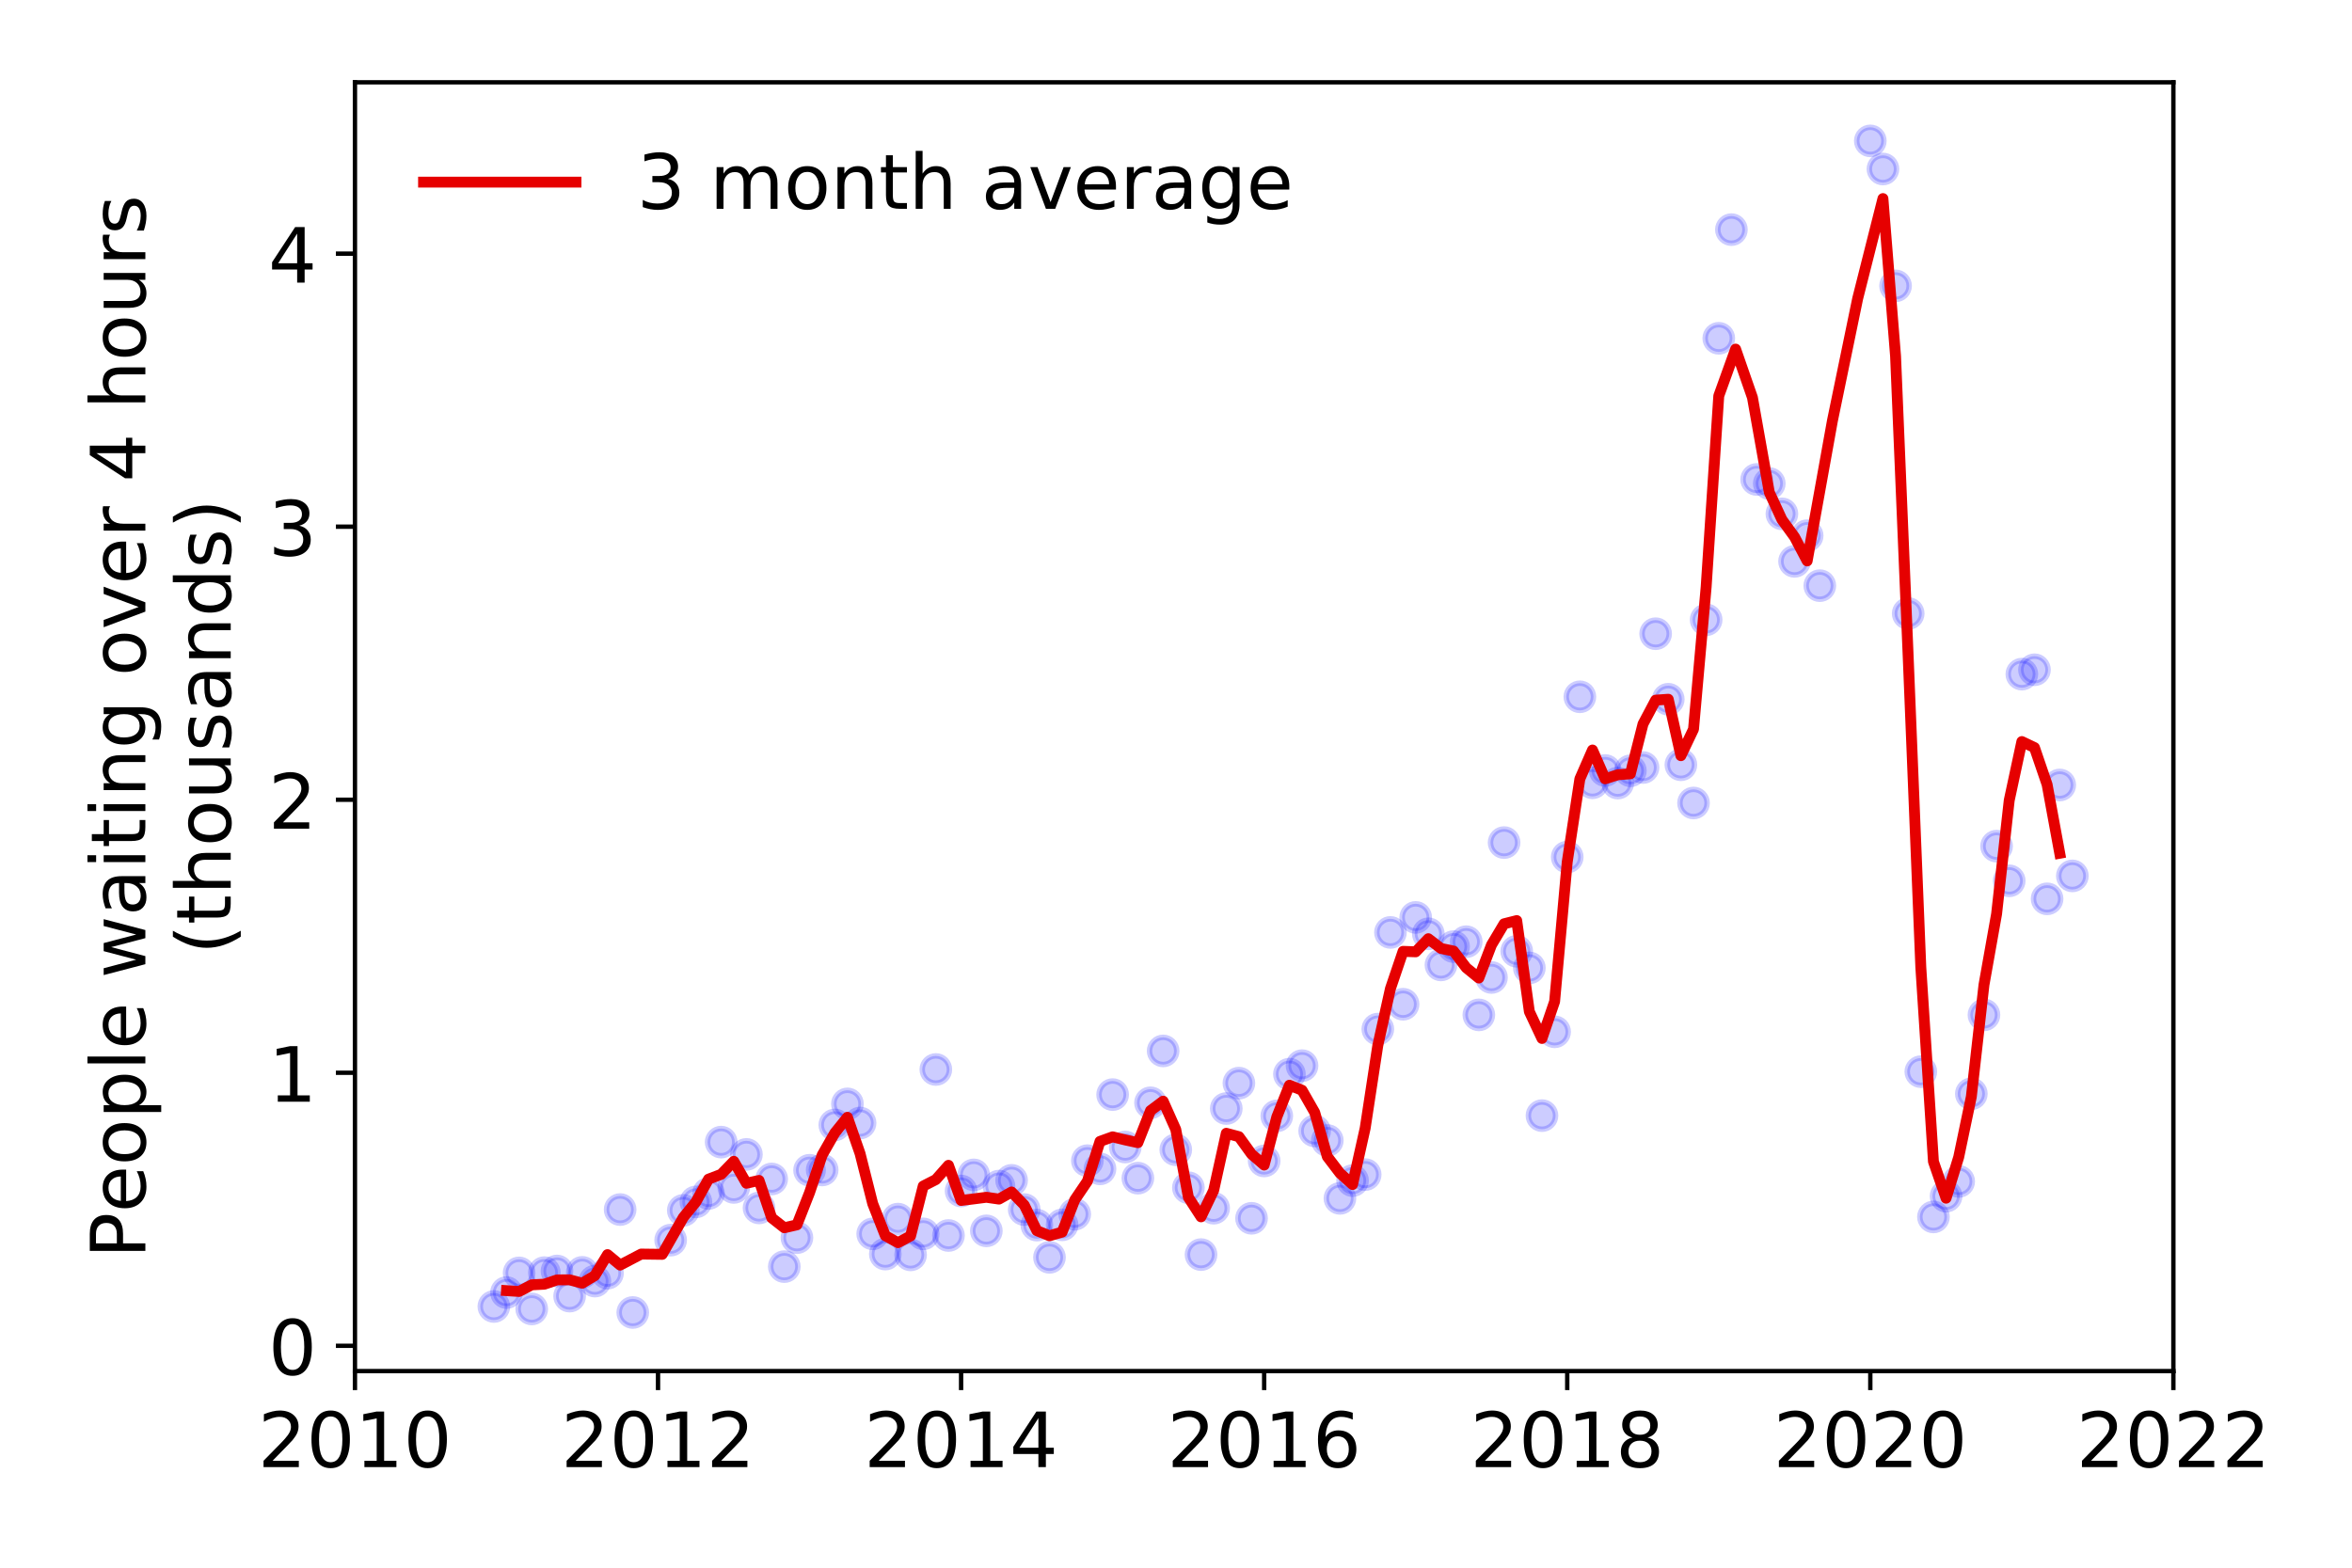 <?xml version="1.0" encoding="utf-8" standalone="no"?>
<!DOCTYPE svg PUBLIC "-//W3C//DTD SVG 1.1//EN"
  "http://www.w3.org/Graphics/SVG/1.1/DTD/svg11.dtd">
<!-- Created with matplotlib (https://matplotlib.org/) -->
<svg height="288pt" version="1.1" viewBox="0 0 432 288" width="432pt" xmlns="http://www.w3.org/2000/svg" xmlns:xlink="http://www.w3.org/1999/xlink">
 <defs>
  <style type="text/css">
*{stroke-linecap:butt;stroke-linejoin:round;}
  </style>
 </defs>
 <g id="figure_1">
  <g id="patch_1">
   <path d="M 0 288 
L 432 288 
L 432 0 
L 0 0 
z
" style="fill:#ffffff;"/>
  </g>
  <g id="axes_1">
   <g id="patch_2">
    <path d="M 65.195 251.88 
L 399.192 251.88 
L 399.192 15.12 
L 65.195 15.12 
z
" style="fill:#ffffff;"/>
   </g>
   <g id="matplotlib.axis_1">
    <g id="xtick_1">
     <g id="line2d_1">
      <defs>
       <path d="M 0 0 
L 0 3.5 
" id="m0aef346540" style="stroke:#000000;stroke-width:0.8;"/>
      </defs>
      <g>
       <use style="stroke:#000000;stroke-width:0.8;" x="65.195" xlink:href="#m0aef346540" y="251.88"/>
      </g>
     </g>
     <g id="text_1">
      <!-- 2010 -->
      <defs>
       <path d="M 19.188 8.297 
L 53.609 8.297 
L 53.609 0 
L 7.328 0 
L 7.328 8.297 
Q 12.938 14.109 22.625 23.891 
Q 32.328 33.688 34.812 36.531 
Q 39.547 41.844 41.422 45.531 
Q 43.312 49.219 43.312 52.781 
Q 43.312 58.594 39.234 62.25 
Q 35.156 65.922 28.609 65.922 
Q 23.969 65.922 18.812 64.312 
Q 13.672 62.703 7.812 59.422 
L 7.812 69.391 
Q 13.766 71.781 18.938 73 
Q 24.125 74.219 28.422 74.219 
Q 39.75 74.219 46.484 68.547 
Q 53.219 62.891 53.219 53.422 
Q 53.219 48.922 51.531 44.891 
Q 49.859 40.875 45.406 35.406 
Q 44.188 33.984 37.641 27.219 
Q 31.109 20.453 19.188 8.297 
z
" id="DejaVuSans-50"/>
       <path d="M 31.781 66.406 
Q 24.172 66.406 20.328 58.906 
Q 16.5 51.422 16.5 36.375 
Q 16.5 21.391 20.328 13.891 
Q 24.172 6.391 31.781 6.391 
Q 39.453 6.391 43.281 13.891 
Q 47.125 21.391 47.125 36.375 
Q 47.125 51.422 43.281 58.906 
Q 39.453 66.406 31.781 66.406 
z
M 31.781 74.219 
Q 44.047 74.219 50.516 64.516 
Q 56.984 54.828 56.984 36.375 
Q 56.984 17.969 50.516 8.266 
Q 44.047 -1.422 31.781 -1.422 
Q 19.531 -1.422 13.062 8.266 
Q 6.594 17.969 6.594 36.375 
Q 6.594 54.828 13.062 64.516 
Q 19.531 74.219 31.781 74.219 
z
" id="DejaVuSans-48"/>
       <path d="M 12.406 8.297 
L 28.516 8.297 
L 28.516 63.922 
L 10.984 60.406 
L 10.984 69.391 
L 28.422 72.906 
L 38.281 72.906 
L 38.281 8.297 
L 54.391 8.297 
L 54.391 0 
L 12.406 0 
z
" id="DejaVuSans-49"/>
      </defs>
      <g transform="translate(47.38 269.518)scale(0.14 -0.14)">
       <use xlink:href="#DejaVuSans-50"/>
       <use x="63.623" xlink:href="#DejaVuSans-48"/>
       <use x="127.246" xlink:href="#DejaVuSans-49"/>
       <use x="190.869" xlink:href="#DejaVuSans-48"/>
      </g>
     </g>
    </g>
    <g id="xtick_2">
     <g id="line2d_2">
      <g>
       <use style="stroke:#000000;stroke-width:0.8;" x="120.861" xlink:href="#m0aef346540" y="251.88"/>
      </g>
     </g>
     <g id="text_2">
      <!-- 2012 -->
      <g transform="translate(103.046 269.518)scale(0.14 -0.14)">
       <use xlink:href="#DejaVuSans-50"/>
       <use x="63.623" xlink:href="#DejaVuSans-48"/>
       <use x="127.246" xlink:href="#DejaVuSans-49"/>
       <use x="190.869" xlink:href="#DejaVuSans-50"/>
      </g>
     </g>
    </g>
    <g id="xtick_3">
     <g id="line2d_3">
      <g>
       <use style="stroke:#000000;stroke-width:0.8;" x="176.528" xlink:href="#m0aef346540" y="251.88"/>
      </g>
     </g>
     <g id="text_3">
      <!-- 2014 -->
      <defs>
       <path d="M 37.797 64.312 
L 12.891 25.391 
L 37.797 25.391 
z
M 35.203 72.906 
L 47.609 72.906 
L 47.609 25.391 
L 58.016 25.391 
L 58.016 17.188 
L 47.609 17.188 
L 47.609 0 
L 37.797 0 
L 37.797 17.188 
L 4.891 17.188 
L 4.891 26.703 
z
" id="DejaVuSans-52"/>
      </defs>
      <g transform="translate(158.713 269.518)scale(0.14 -0.14)">
       <use xlink:href="#DejaVuSans-50"/>
       <use x="63.623" xlink:href="#DejaVuSans-48"/>
       <use x="127.246" xlink:href="#DejaVuSans-49"/>
       <use x="190.869" xlink:href="#DejaVuSans-52"/>
      </g>
     </g>
    </g>
    <g id="xtick_4">
     <g id="line2d_4">
      <g>
       <use style="stroke:#000000;stroke-width:0.8;" x="232.194" xlink:href="#m0aef346540" y="251.88"/>
      </g>
     </g>
     <g id="text_4">
      <!-- 2016 -->
      <defs>
       <path d="M 33.016 40.375 
Q 26.375 40.375 22.484 35.828 
Q 18.609 31.297 18.609 23.391 
Q 18.609 15.531 22.484 10.953 
Q 26.375 6.391 33.016 6.391 
Q 39.656 6.391 43.531 10.953 
Q 47.406 15.531 47.406 23.391 
Q 47.406 31.297 43.531 35.828 
Q 39.656 40.375 33.016 40.375 
z
M 52.594 71.297 
L 52.594 62.312 
Q 48.875 64.062 45.094 64.984 
Q 41.312 65.922 37.594 65.922 
Q 27.828 65.922 22.672 59.328 
Q 17.531 52.734 16.797 39.406 
Q 19.672 43.656 24.016 45.922 
Q 28.375 48.188 33.594 48.188 
Q 44.578 48.188 50.953 41.516 
Q 57.328 34.859 57.328 23.391 
Q 57.328 12.156 50.688 5.359 
Q 44.047 -1.422 33.016 -1.422 
Q 20.359 -1.422 13.672 8.266 
Q 6.984 17.969 6.984 36.375 
Q 6.984 53.656 15.188 63.938 
Q 23.391 74.219 37.203 74.219 
Q 40.922 74.219 44.703 73.484 
Q 48.484 72.75 52.594 71.297 
z
" id="DejaVuSans-54"/>
      </defs>
      <g transform="translate(214.379 269.518)scale(0.14 -0.14)">
       <use xlink:href="#DejaVuSans-50"/>
       <use x="63.623" xlink:href="#DejaVuSans-48"/>
       <use x="127.246" xlink:href="#DejaVuSans-49"/>
       <use x="190.869" xlink:href="#DejaVuSans-54"/>
      </g>
     </g>
    </g>
    <g id="xtick_5">
     <g id="line2d_5">
      <g>
       <use style="stroke:#000000;stroke-width:0.8;" x="287.86" xlink:href="#m0aef346540" y="251.88"/>
      </g>
     </g>
     <g id="text_5">
      <!-- 2018 -->
      <defs>
       <path d="M 31.781 34.625 
Q 24.75 34.625 20.719 30.859 
Q 16.703 27.094 16.703 20.516 
Q 16.703 13.922 20.719 10.156 
Q 24.75 6.391 31.781 6.391 
Q 38.812 6.391 42.859 10.172 
Q 46.922 13.969 46.922 20.516 
Q 46.922 27.094 42.891 30.859 
Q 38.875 34.625 31.781 34.625 
z
M 21.922 38.812 
Q 15.578 40.375 12.031 44.719 
Q 8.5 49.078 8.5 55.328 
Q 8.5 64.062 14.719 69.141 
Q 20.953 74.219 31.781 74.219 
Q 42.672 74.219 48.875 69.141 
Q 55.078 64.062 55.078 55.328 
Q 55.078 49.078 51.531 44.719 
Q 48 40.375 41.703 38.812 
Q 48.828 37.156 52.797 32.312 
Q 56.781 27.484 56.781 20.516 
Q 56.781 9.906 50.312 4.234 
Q 43.844 -1.422 31.781 -1.422 
Q 19.734 -1.422 13.25 4.234 
Q 6.781 9.906 6.781 20.516 
Q 6.781 27.484 10.781 32.312 
Q 14.797 37.156 21.922 38.812 
z
M 18.312 54.391 
Q 18.312 48.734 21.844 45.562 
Q 25.391 42.391 31.781 42.391 
Q 38.141 42.391 41.719 45.562 
Q 45.312 48.734 45.312 54.391 
Q 45.312 60.062 41.719 63.234 
Q 38.141 66.406 31.781 66.406 
Q 25.391 66.406 21.844 63.234 
Q 18.312 60.062 18.312 54.391 
z
" id="DejaVuSans-56"/>
      </defs>
      <g transform="translate(270.045 269.518)scale(0.14 -0.14)">
       <use xlink:href="#DejaVuSans-50"/>
       <use x="63.623" xlink:href="#DejaVuSans-48"/>
       <use x="127.246" xlink:href="#DejaVuSans-49"/>
       <use x="190.869" xlink:href="#DejaVuSans-56"/>
      </g>
     </g>
    </g>
    <g id="xtick_6">
     <g id="line2d_6">
      <g>
       <use style="stroke:#000000;stroke-width:0.8;" x="343.526" xlink:href="#m0aef346540" y="251.88"/>
      </g>
     </g>
     <g id="text_6">
      <!-- 2020 -->
      <g transform="translate(325.711 269.518)scale(0.14 -0.14)">
       <use xlink:href="#DejaVuSans-50"/>
       <use x="63.623" xlink:href="#DejaVuSans-48"/>
       <use x="127.246" xlink:href="#DejaVuSans-50"/>
       <use x="190.869" xlink:href="#DejaVuSans-48"/>
      </g>
     </g>
    </g>
    <g id="xtick_7">
     <g id="line2d_7">
      <g>
       <use style="stroke:#000000;stroke-width:0.8;" x="399.192" xlink:href="#m0aef346540" y="251.88"/>
      </g>
     </g>
     <g id="text_7">
      <!-- 2022 -->
      <g transform="translate(381.377 269.518)scale(0.14 -0.14)">
       <use xlink:href="#DejaVuSans-50"/>
       <use x="63.623" xlink:href="#DejaVuSans-48"/>
       <use x="127.246" xlink:href="#DejaVuSans-50"/>
       <use x="190.869" xlink:href="#DejaVuSans-50"/>
      </g>
     </g>
    </g>
   </g>
   <g id="matplotlib.axis_2">
    <g id="ytick_1">
     <g id="line2d_8">
      <defs>
       <path d="M 0 0 
L -3.5 0 
" id="m5ed4567962" style="stroke:#000000;stroke-width:0.8;"/>
      </defs>
      <g>
       <use style="stroke:#000000;stroke-width:0.8;" x="65.195" xlink:href="#m5ed4567962" y="247.238"/>
      </g>
     </g>
     <g id="text_8">
      <!-- 0 -->
      <g transform="translate(49.288 252.557)scale(0.14 -0.14)">
       <use xlink:href="#DejaVuSans-48"/>
      </g>
     </g>
    </g>
    <g id="ytick_2">
     <g id="line2d_9">
      <g>
       <use style="stroke:#000000;stroke-width:0.8;" x="65.195" xlink:href="#m5ed4567962" y="197.078"/>
      </g>
     </g>
     <g id="text_9">
      <!-- 1 -->
      <g transform="translate(49.288 202.397)scale(0.14 -0.14)">
       <use xlink:href="#DejaVuSans-49"/>
      </g>
     </g>
    </g>
    <g id="ytick_3">
     <g id="line2d_10">
      <g>
       <use style="stroke:#000000;stroke-width:0.8;" x="65.195" xlink:href="#m5ed4567962" y="146.918"/>
      </g>
     </g>
     <g id="text_10">
      <!-- 2 -->
      <g transform="translate(49.288 152.237)scale(0.14 -0.14)">
       <use xlink:href="#DejaVuSans-50"/>
      </g>
     </g>
    </g>
    <g id="ytick_4">
     <g id="line2d_11">
      <g>
       <use style="stroke:#000000;stroke-width:0.8;" x="65.195" xlink:href="#m5ed4567962" y="96.758"/>
      </g>
     </g>
     <g id="text_11">
      <!-- 3 -->
      <defs>
       <path d="M 40.578 39.312 
Q 47.656 37.797 51.625 33 
Q 55.609 28.219 55.609 21.188 
Q 55.609 10.406 48.188 4.484 
Q 40.766 -1.422 27.094 -1.422 
Q 22.516 -1.422 17.656 -0.516 
Q 12.797 0.391 7.625 2.203 
L 7.625 11.719 
Q 11.719 9.328 16.594 8.109 
Q 21.484 6.891 26.812 6.891 
Q 36.078 6.891 40.938 10.547 
Q 45.797 14.203 45.797 21.188 
Q 45.797 27.641 41.281 31.266 
Q 36.766 34.906 28.719 34.906 
L 20.219 34.906 
L 20.219 43.016 
L 29.109 43.016 
Q 36.375 43.016 40.234 45.922 
Q 44.094 48.828 44.094 54.297 
Q 44.094 59.906 40.109 62.906 
Q 36.141 65.922 28.719 65.922 
Q 24.656 65.922 20.016 65.031 
Q 15.375 64.156 9.812 62.312 
L 9.812 71.094 
Q 15.438 72.656 20.344 73.438 
Q 25.25 74.219 29.594 74.219 
Q 40.828 74.219 47.359 69.109 
Q 53.906 64.016 53.906 55.328 
Q 53.906 49.266 50.438 45.094 
Q 46.969 40.922 40.578 39.312 
z
" id="DejaVuSans-51"/>
      </defs>
      <g transform="translate(49.288 102.077)scale(0.14 -0.14)">
       <use xlink:href="#DejaVuSans-51"/>
      </g>
     </g>
    </g>
    <g id="ytick_5">
     <g id="line2d_12">
      <g>
       <use style="stroke:#000000;stroke-width:0.8;" x="65.195" xlink:href="#m5ed4567962" y="46.598"/>
      </g>
     </g>
     <g id="text_12">
      <!-- 4 -->
      <g transform="translate(49.288 51.917)scale(0.14 -0.14)">
       <use xlink:href="#DejaVuSans-52"/>
      </g>
     </g>
    </g>
    <g id="text_13">
     <!-- People waiting over 4 hours -->
     <defs>
      <path d="M 19.672 64.797 
L 19.672 37.406 
L 32.078 37.406 
Q 38.969 37.406 42.719 40.969 
Q 46.484 44.531 46.484 51.125 
Q 46.484 57.672 42.719 61.234 
Q 38.969 64.797 32.078 64.797 
z
M 9.812 72.906 
L 32.078 72.906 
Q 44.344 72.906 50.609 67.359 
Q 56.891 61.812 56.891 51.125 
Q 56.891 40.328 50.609 34.812 
Q 44.344 29.297 32.078 29.297 
L 19.672 29.297 
L 19.672 0 
L 9.812 0 
z
" id="DejaVuSans-80"/>
      <path d="M 56.203 29.594 
L 56.203 25.203 
L 14.891 25.203 
Q 15.484 15.922 20.484 11.062 
Q 25.484 6.203 34.422 6.203 
Q 39.594 6.203 44.453 7.469 
Q 49.312 8.734 54.109 11.281 
L 54.109 2.781 
Q 49.266 0.734 44.188 -0.344 
Q 39.109 -1.422 33.891 -1.422 
Q 20.797 -1.422 13.156 6.188 
Q 5.516 13.812 5.516 26.812 
Q 5.516 40.234 12.766 48.109 
Q 20.016 56 32.328 56 
Q 43.359 56 49.781 48.891 
Q 56.203 41.797 56.203 29.594 
z
M 47.219 32.234 
Q 47.125 39.594 43.094 43.984 
Q 39.062 48.391 32.422 48.391 
Q 24.906 48.391 20.391 44.141 
Q 15.875 39.891 15.188 32.172 
z
" id="DejaVuSans-101"/>
      <path d="M 30.609 48.391 
Q 23.391 48.391 19.188 42.75 
Q 14.984 37.109 14.984 27.297 
Q 14.984 17.484 19.156 11.844 
Q 23.344 6.203 30.609 6.203 
Q 37.797 6.203 41.984 11.859 
Q 46.188 17.531 46.188 27.297 
Q 46.188 37.016 41.984 42.703 
Q 37.797 48.391 30.609 48.391 
z
M 30.609 56 
Q 42.328 56 49.016 48.375 
Q 55.719 40.766 55.719 27.297 
Q 55.719 13.875 49.016 6.219 
Q 42.328 -1.422 30.609 -1.422 
Q 18.844 -1.422 12.172 6.219 
Q 5.516 13.875 5.516 27.297 
Q 5.516 40.766 12.172 48.375 
Q 18.844 56 30.609 56 
z
" id="DejaVuSans-111"/>
      <path d="M 18.109 8.203 
L 18.109 -20.797 
L 9.078 -20.797 
L 9.078 54.688 
L 18.109 54.688 
L 18.109 46.391 
Q 20.953 51.266 25.266 53.625 
Q 29.594 56 35.594 56 
Q 45.562 56 51.781 48.094 
Q 58.016 40.188 58.016 27.297 
Q 58.016 14.406 51.781 6.484 
Q 45.562 -1.422 35.594 -1.422 
Q 29.594 -1.422 25.266 0.953 
Q 20.953 3.328 18.109 8.203 
z
M 48.688 27.297 
Q 48.688 37.203 44.609 42.844 
Q 40.531 48.484 33.406 48.484 
Q 26.266 48.484 22.188 42.844 
Q 18.109 37.203 18.109 27.297 
Q 18.109 17.391 22.188 11.75 
Q 26.266 6.109 33.406 6.109 
Q 40.531 6.109 44.609 11.75 
Q 48.688 17.391 48.688 27.297 
z
" id="DejaVuSans-112"/>
      <path d="M 9.422 75.984 
L 18.406 75.984 
L 18.406 0 
L 9.422 0 
z
" id="DejaVuSans-108"/>
      <path id="DejaVuSans-32"/>
      <path d="M 4.203 54.688 
L 13.188 54.688 
L 24.422 12.016 
L 35.594 54.688 
L 46.188 54.688 
L 57.422 12.016 
L 68.609 54.688 
L 77.594 54.688 
L 63.281 0 
L 52.688 0 
L 40.922 44.828 
L 29.109 0 
L 18.5 0 
z
" id="DejaVuSans-119"/>
      <path d="M 34.281 27.484 
Q 23.391 27.484 19.188 25 
Q 14.984 22.516 14.984 16.5 
Q 14.984 11.719 18.141 8.906 
Q 21.297 6.109 26.703 6.109 
Q 34.188 6.109 38.703 11.406 
Q 43.219 16.703 43.219 25.484 
L 43.219 27.484 
z
M 52.203 31.203 
L 52.203 0 
L 43.219 0 
L 43.219 8.297 
Q 40.141 3.328 35.547 0.953 
Q 30.953 -1.422 24.312 -1.422 
Q 15.922 -1.422 10.953 3.297 
Q 6 8.016 6 15.922 
Q 6 25.141 12.172 29.828 
Q 18.359 34.516 30.609 34.516 
L 43.219 34.516 
L 43.219 35.406 
Q 43.219 41.609 39.141 45 
Q 35.062 48.391 27.688 48.391 
Q 23 48.391 18.547 47.266 
Q 14.109 46.141 10.016 43.891 
L 10.016 52.203 
Q 14.938 54.109 19.578 55.047 
Q 24.219 56 28.609 56 
Q 40.484 56 46.344 49.844 
Q 52.203 43.703 52.203 31.203 
z
" id="DejaVuSans-97"/>
      <path d="M 9.422 54.688 
L 18.406 54.688 
L 18.406 0 
L 9.422 0 
z
M 9.422 75.984 
L 18.406 75.984 
L 18.406 64.594 
L 9.422 64.594 
z
" id="DejaVuSans-105"/>
      <path d="M 18.312 70.219 
L 18.312 54.688 
L 36.812 54.688 
L 36.812 47.703 
L 18.312 47.703 
L 18.312 18.016 
Q 18.312 11.328 20.141 9.422 
Q 21.969 7.516 27.594 7.516 
L 36.812 7.516 
L 36.812 0 
L 27.594 0 
Q 17.188 0 13.234 3.875 
Q 9.281 7.766 9.281 18.016 
L 9.281 47.703 
L 2.688 47.703 
L 2.688 54.688 
L 9.281 54.688 
L 9.281 70.219 
z
" id="DejaVuSans-116"/>
      <path d="M 54.891 33.016 
L 54.891 0 
L 45.906 0 
L 45.906 32.719 
Q 45.906 40.484 42.875 44.328 
Q 39.844 48.188 33.797 48.188 
Q 26.516 48.188 22.312 43.547 
Q 18.109 38.922 18.109 30.906 
L 18.109 0 
L 9.078 0 
L 9.078 54.688 
L 18.109 54.688 
L 18.109 46.188 
Q 21.344 51.125 25.703 53.562 
Q 30.078 56 35.797 56 
Q 45.219 56 50.047 50.172 
Q 54.891 44.344 54.891 33.016 
z
" id="DejaVuSans-110"/>
      <path d="M 45.406 27.984 
Q 45.406 37.75 41.375 43.109 
Q 37.359 48.484 30.078 48.484 
Q 22.859 48.484 18.828 43.109 
Q 14.797 37.75 14.797 27.984 
Q 14.797 18.266 18.828 12.891 
Q 22.859 7.516 30.078 7.516 
Q 37.359 7.516 41.375 12.891 
Q 45.406 18.266 45.406 27.984 
z
M 54.391 6.781 
Q 54.391 -7.172 48.188 -13.984 
Q 42 -20.797 29.203 -20.797 
Q 24.469 -20.797 20.266 -20.094 
Q 16.062 -19.391 12.109 -17.922 
L 12.109 -9.188 
Q 16.062 -11.328 19.922 -12.344 
Q 23.781 -13.375 27.781 -13.375 
Q 36.625 -13.375 41.016 -8.766 
Q 45.406 -4.156 45.406 5.172 
L 45.406 9.625 
Q 42.625 4.781 38.281 2.391 
Q 33.938 0 27.875 0 
Q 17.828 0 11.672 7.656 
Q 5.516 15.328 5.516 27.984 
Q 5.516 40.672 11.672 48.328 
Q 17.828 56 27.875 56 
Q 33.938 56 38.281 53.609 
Q 42.625 51.219 45.406 46.391 
L 45.406 54.688 
L 54.391 54.688 
z
" id="DejaVuSans-103"/>
      <path d="M 2.984 54.688 
L 12.5 54.688 
L 29.594 8.797 
L 46.688 54.688 
L 56.203 54.688 
L 35.688 0 
L 23.484 0 
z
" id="DejaVuSans-118"/>
      <path d="M 41.109 46.297 
Q 39.594 47.172 37.812 47.578 
Q 36.031 48 33.891 48 
Q 26.266 48 22.188 43.047 
Q 18.109 38.094 18.109 28.812 
L 18.109 0 
L 9.078 0 
L 9.078 54.688 
L 18.109 54.688 
L 18.109 46.188 
Q 20.953 51.172 25.484 53.578 
Q 30.031 56 36.531 56 
Q 37.453 56 38.578 55.875 
Q 39.703 55.766 41.062 55.516 
z
" id="DejaVuSans-114"/>
      <path d="M 54.891 33.016 
L 54.891 0 
L 45.906 0 
L 45.906 32.719 
Q 45.906 40.484 42.875 44.328 
Q 39.844 48.188 33.797 48.188 
Q 26.516 48.188 22.312 43.547 
Q 18.109 38.922 18.109 30.906 
L 18.109 0 
L 9.078 0 
L 9.078 75.984 
L 18.109 75.984 
L 18.109 46.188 
Q 21.344 51.125 25.703 53.562 
Q 30.078 56 35.797 56 
Q 45.219 56 50.047 50.172 
Q 54.891 44.344 54.891 33.016 
z
" id="DejaVuSans-104"/>
      <path d="M 8.5 21.578 
L 8.5 54.688 
L 17.484 54.688 
L 17.484 21.922 
Q 17.484 14.156 20.5 10.266 
Q 23.531 6.391 29.594 6.391 
Q 36.859 6.391 41.078 11.031 
Q 45.312 15.672 45.312 23.688 
L 45.312 54.688 
L 54.297 54.688 
L 54.297 0 
L 45.312 0 
L 45.312 8.406 
Q 42.047 3.422 37.719 1 
Q 33.406 -1.422 27.688 -1.422 
Q 18.266 -1.422 13.375 4.438 
Q 8.5 10.297 8.5 21.578 
z
M 31.109 56 
z
" id="DejaVuSans-117"/>
      <path d="M 44.281 53.078 
L 44.281 44.578 
Q 40.484 46.531 36.375 47.5 
Q 32.281 48.484 27.875 48.484 
Q 21.188 48.484 17.844 46.438 
Q 14.5 44.391 14.5 40.281 
Q 14.5 37.156 16.891 35.375 
Q 19.281 33.594 26.516 31.984 
L 29.594 31.297 
Q 39.156 29.25 43.188 25.516 
Q 47.219 21.781 47.219 15.094 
Q 47.219 7.469 41.188 3.016 
Q 35.156 -1.422 24.609 -1.422 
Q 20.219 -1.422 15.453 -0.562 
Q 10.688 0.297 5.422 2 
L 5.422 11.281 
Q 10.406 8.688 15.234 7.391 
Q 20.062 6.109 24.812 6.109 
Q 31.156 6.109 34.562 8.281 
Q 37.984 10.453 37.984 14.406 
Q 37.984 18.062 35.516 20.016 
Q 33.062 21.969 24.703 23.781 
L 21.578 24.516 
Q 13.234 26.266 9.516 29.906 
Q 5.812 33.547 5.812 39.891 
Q 5.812 47.609 11.281 51.797 
Q 16.75 56 26.812 56 
Q 31.781 56 36.172 55.266 
Q 40.578 54.547 44.281 53.078 
z
" id="DejaVuSans-115"/>
     </defs>
     <g transform="translate(26.699 231.175)rotate(-90)scale(0.14 -0.14)">
      <use xlink:href="#DejaVuSans-80"/>
      <use x="60.256" xlink:href="#DejaVuSans-101"/>
      <use x="121.779" xlink:href="#DejaVuSans-111"/>
      <use x="182.961" xlink:href="#DejaVuSans-112"/>
      <use x="246.438" xlink:href="#DejaVuSans-108"/>
      <use x="274.221" xlink:href="#DejaVuSans-101"/>
      <use x="335.744" xlink:href="#DejaVuSans-32"/>
      <use x="367.531" xlink:href="#DejaVuSans-119"/>
      <use x="449.318" xlink:href="#DejaVuSans-97"/>
      <use x="510.598" xlink:href="#DejaVuSans-105"/>
      <use x="538.381" xlink:href="#DejaVuSans-116"/>
      <use x="577.59" xlink:href="#DejaVuSans-105"/>
      <use x="605.373" xlink:href="#DejaVuSans-110"/>
      <use x="668.752" xlink:href="#DejaVuSans-103"/>
      <use x="732.229" xlink:href="#DejaVuSans-32"/>
      <use x="764.016" xlink:href="#DejaVuSans-111"/>
      <use x="825.197" xlink:href="#DejaVuSans-118"/>
      <use x="884.377" xlink:href="#DejaVuSans-101"/>
      <use x="945.9" xlink:href="#DejaVuSans-114"/>
      <use x="987.014" xlink:href="#DejaVuSans-32"/>
      <use x="1018.801" xlink:href="#DejaVuSans-52"/>
      <use x="1082.424" xlink:href="#DejaVuSans-32"/>
      <use x="1114.211" xlink:href="#DejaVuSans-104"/>
      <use x="1177.59" xlink:href="#DejaVuSans-111"/>
      <use x="1238.771" xlink:href="#DejaVuSans-117"/>
      <use x="1302.15" xlink:href="#DejaVuSans-114"/>
      <use x="1343.264" xlink:href="#DejaVuSans-115"/>
     </g>
     <!-- (thousands) -->
     <defs>
      <path d="M 31 75.875 
Q 24.469 64.656 21.281 53.656 
Q 18.109 42.672 18.109 31.391 
Q 18.109 20.125 21.312 9.062 
Q 24.516 -2 31 -13.188 
L 23.188 -13.188 
Q 15.875 -1.703 12.234 9.375 
Q 8.594 20.453 8.594 31.391 
Q 8.594 42.281 12.203 53.312 
Q 15.828 64.359 23.188 75.875 
z
" id="DejaVuSans-40"/>
      <path d="M 45.406 46.391 
L 45.406 75.984 
L 54.391 75.984 
L 54.391 0 
L 45.406 0 
L 45.406 8.203 
Q 42.578 3.328 38.25 0.953 
Q 33.938 -1.422 27.875 -1.422 
Q 17.969 -1.422 11.734 6.484 
Q 5.516 14.406 5.516 27.297 
Q 5.516 40.188 11.734 48.094 
Q 17.969 56 27.875 56 
Q 33.938 56 38.25 53.625 
Q 42.578 51.266 45.406 46.391 
z
M 14.797 27.297 
Q 14.797 17.391 18.875 11.75 
Q 22.953 6.109 30.078 6.109 
Q 37.203 6.109 41.297 11.75 
Q 45.406 17.391 45.406 27.297 
Q 45.406 37.203 41.297 42.844 
Q 37.203 48.484 30.078 48.484 
Q 22.953 48.484 18.875 42.844 
Q 14.797 37.203 14.797 27.297 
z
" id="DejaVuSans-100"/>
      <path d="M 8.016 75.875 
L 15.828 75.875 
Q 23.141 64.359 26.781 53.312 
Q 30.422 42.281 30.422 31.391 
Q 30.422 20.453 26.781 9.375 
Q 23.141 -1.703 15.828 -13.188 
L 8.016 -13.188 
Q 14.5 -2 17.703 9.062 
Q 20.906 20.125 20.906 31.391 
Q 20.906 42.672 17.703 53.656 
Q 14.5 64.656 8.016 75.875 
z
" id="DejaVuSans-41"/>
     </defs>
     <g transform="translate(42.376 175.325)rotate(-90)scale(0.14 -0.14)">
      <use xlink:href="#DejaVuSans-40"/>
      <use x="39.014" xlink:href="#DejaVuSans-116"/>
      <use x="78.223" xlink:href="#DejaVuSans-104"/>
      <use x="141.602" xlink:href="#DejaVuSans-111"/>
      <use x="202.783" xlink:href="#DejaVuSans-117"/>
      <use x="266.162" xlink:href="#DejaVuSans-115"/>
      <use x="318.262" xlink:href="#DejaVuSans-97"/>
      <use x="379.541" xlink:href="#DejaVuSans-110"/>
      <use x="442.92" xlink:href="#DejaVuSans-100"/>
      <use x="506.396" xlink:href="#DejaVuSans-115"/>
      <use x="558.496" xlink:href="#DejaVuSans-41"/>
     </g>
    </g>
   </g>
   <g id="line2d_13">
    <defs>
     <path d="M 0 2.5 
C 0.663 2.5 1.299 2.237 1.768 1.768 
C 2.237 1.299 2.5 0.663 2.5 0 
C 2.5 -0.663 2.237 -1.299 1.768 -1.768 
C 1.299 -2.237 0.663 -2.5 0 -2.5 
C -0.663 -2.5 -1.299 -2.237 -1.768 -1.768 
C -2.237 -1.299 -2.5 -0.663 -2.5 0 
C -2.5 0.663 -2.237 1.299 -1.768 1.768 
C -1.299 2.237 -0.663 2.5 0 2.5 
z
" id="m09af943c8a" style="stroke:#0000ff;stroke-opacity:0.2;"/>
    </defs>
    <g clip-path="url(#pe24f79979a)">
     <use style="fill:#0000ff;fill-opacity:0.2;stroke:#0000ff;stroke-opacity:0.2;" x="380.637" xlink:href="#m09af943c8a" y="160.912"/>
     <use style="fill:#0000ff;fill-opacity:0.2;stroke:#0000ff;stroke-opacity:0.2;" x="378.318" xlink:href="#m09af943c8a" y="144.209"/>
     <use style="fill:#0000ff;fill-opacity:0.2;stroke:#0000ff;stroke-opacity:0.2;" x="375.998" xlink:href="#m09af943c8a" y="165.126"/>
     <use style="fill:#0000ff;fill-opacity:0.2;stroke:#0000ff;stroke-opacity:0.2;" x="373.679" xlink:href="#m09af943c8a" y="123.042"/>
     <use style="fill:#0000ff;fill-opacity:0.2;stroke:#0000ff;stroke-opacity:0.2;" x="371.359" xlink:href="#m09af943c8a" y="123.844"/>
     <use style="fill:#0000ff;fill-opacity:0.2;stroke:#0000ff;stroke-opacity:0.2;" x="369.04" xlink:href="#m09af943c8a" y="161.815"/>
     <use style="fill:#0000ff;fill-opacity:0.2;stroke:#0000ff;stroke-opacity:0.2;" x="366.721" xlink:href="#m09af943c8a" y="155.445"/>
     <use style="fill:#0000ff;fill-opacity:0.2;stroke:#0000ff;stroke-opacity:0.2;" x="364.401" xlink:href="#m09af943c8a" y="186.444"/>
     <use style="fill:#0000ff;fill-opacity:0.2;stroke:#0000ff;stroke-opacity:0.2;" x="362.082" xlink:href="#m09af943c8a" y="200.94"/>
     <use style="fill:#0000ff;fill-opacity:0.2;stroke:#0000ff;stroke-opacity:0.2;" x="359.762" xlink:href="#m09af943c8a" y="217.041"/>
     <use style="fill:#0000ff;fill-opacity:0.2;stroke:#0000ff;stroke-opacity:0.2;" x="357.443" xlink:href="#m09af943c8a" y="219.75"/>
     <use style="fill:#0000ff;fill-opacity:0.2;stroke:#0000ff;stroke-opacity:0.2;" x="355.123" xlink:href="#m09af943c8a" y="223.562"/>
     <use style="fill:#0000ff;fill-opacity:0.2;stroke:#0000ff;stroke-opacity:0.2;" x="352.804" xlink:href="#m09af943c8a" y="196.877"/>
     <use style="fill:#0000ff;fill-opacity:0.2;stroke:#0000ff;stroke-opacity:0.2;" x="350.485" xlink:href="#m09af943c8a" y="112.709"/>
     <use style="fill:#0000ff;fill-opacity:0.2;stroke:#0000ff;stroke-opacity:0.2;" x="348.165" xlink:href="#m09af943c8a" y="52.517"/>
     <use style="fill:#0000ff;fill-opacity:0.2;stroke:#0000ff;stroke-opacity:0.2;" x="345.846" xlink:href="#m09af943c8a" y="31.048"/>
     <use style="fill:#0000ff;fill-opacity:0.2;stroke:#0000ff;stroke-opacity:0.2;" x="343.526" xlink:href="#m09af943c8a" y="25.882"/>
     <use style="fill:#0000ff;fill-opacity:0.2;stroke:#0000ff;stroke-opacity:0.2;" x="334.249" xlink:href="#m09af943c8a" y="107.592"/>
     <use style="fill:#0000ff;fill-opacity:0.2;stroke:#0000ff;stroke-opacity:0.2;" x="331.929" xlink:href="#m09af943c8a" y="98.413"/>
     <use style="fill:#0000ff;fill-opacity:0.2;stroke:#0000ff;stroke-opacity:0.2;" x="329.61" xlink:href="#m09af943c8a" y="103.128"/>
     <use style="fill:#0000ff;fill-opacity:0.2;stroke:#0000ff;stroke-opacity:0.2;" x="327.29" xlink:href="#m09af943c8a" y="94.4"/>
     <use style="fill:#0000ff;fill-opacity:0.2;stroke:#0000ff;stroke-opacity:0.2;" x="324.971" xlink:href="#m09af943c8a" y="88.833"/>
     <use style="fill:#0000ff;fill-opacity:0.2;stroke:#0000ff;stroke-opacity:0.2;" x="322.651" xlink:href="#m09af943c8a" y="88.08"/>
     <use style="fill:#0000ff;fill-opacity:0.2;stroke:#0000ff;stroke-opacity:0.2;" x="318.013" xlink:href="#m09af943c8a" y="42.184"/>
     <use style="fill:#0000ff;fill-opacity:0.2;stroke:#0000ff;stroke-opacity:0.2;" x="315.693" xlink:href="#m09af943c8a" y="62.147"/>
     <use style="fill:#0000ff;fill-opacity:0.2;stroke:#0000ff;stroke-opacity:0.2;" x="313.374" xlink:href="#m09af943c8a" y="113.862"/>
     <use style="fill:#0000ff;fill-opacity:0.2;stroke:#0000ff;stroke-opacity:0.2;" x="311.054" xlink:href="#m09af943c8a" y="147.52"/>
     <use style="fill:#0000ff;fill-opacity:0.2;stroke:#0000ff;stroke-opacity:0.2;" x="308.735" xlink:href="#m09af943c8a" y="140.497"/>
     <use style="fill:#0000ff;fill-opacity:0.2;stroke:#0000ff;stroke-opacity:0.2;" x="306.415" xlink:href="#m09af943c8a" y="128.459"/>
     <use style="fill:#0000ff;fill-opacity:0.2;stroke:#0000ff;stroke-opacity:0.2;" x="304.096" xlink:href="#m09af943c8a" y="116.421"/>
     <use style="fill:#0000ff;fill-opacity:0.2;stroke:#0000ff;stroke-opacity:0.2;" x="301.777" xlink:href="#m09af943c8a" y="140.999"/>
     <use style="fill:#0000ff;fill-opacity:0.2;stroke:#0000ff;stroke-opacity:0.2;" x="299.457" xlink:href="#m09af943c8a" y="141.601"/>
     <use style="fill:#0000ff;fill-opacity:0.2;stroke:#0000ff;stroke-opacity:0.2;" x="297.138" xlink:href="#m09af943c8a" y="143.858"/>
     <use style="fill:#0000ff;fill-opacity:0.2;stroke:#0000ff;stroke-opacity:0.2;" x="294.818" xlink:href="#m09af943c8a" y="141.551"/>
     <use style="fill:#0000ff;fill-opacity:0.2;stroke:#0000ff;stroke-opacity:0.2;" x="292.499" xlink:href="#m09af943c8a" y="143.808"/>
     <use style="fill:#0000ff;fill-opacity:0.2;stroke:#0000ff;stroke-opacity:0.2;" x="290.179" xlink:href="#m09af943c8a" y="128.007"/>
     <use style="fill:#0000ff;fill-opacity:0.2;stroke:#0000ff;stroke-opacity:0.2;" x="287.86" xlink:href="#m09af943c8a" y="157.451"/>
     <use style="fill:#0000ff;fill-opacity:0.2;stroke:#0000ff;stroke-opacity:0.2;" x="285.541" xlink:href="#m09af943c8a" y="189.554"/>
     <use style="fill:#0000ff;fill-opacity:0.2;stroke:#0000ff;stroke-opacity:0.2;" x="283.221" xlink:href="#m09af943c8a" y="204.953"/>
     <use style="fill:#0000ff;fill-opacity:0.2;stroke:#0000ff;stroke-opacity:0.2;" x="280.902" xlink:href="#m09af943c8a" y="177.816"/>
     <use style="fill:#0000ff;fill-opacity:0.2;stroke:#0000ff;stroke-opacity:0.2;" x="278.582" xlink:href="#m09af943c8a" y="174.757"/>
     <use style="fill:#0000ff;fill-opacity:0.2;stroke:#0000ff;stroke-opacity:0.2;" x="276.263" xlink:href="#m09af943c8a" y="154.793"/>
     <use style="fill:#0000ff;fill-opacity:0.2;stroke:#0000ff;stroke-opacity:0.2;" x="273.943" xlink:href="#m09af943c8a" y="179.572"/>
     <use style="fill:#0000ff;fill-opacity:0.2;stroke:#0000ff;stroke-opacity:0.2;" x="271.624" xlink:href="#m09af943c8a" y="186.444"/>
     <use style="fill:#0000ff;fill-opacity:0.2;stroke:#0000ff;stroke-opacity:0.2;" x="269.305" xlink:href="#m09af943c8a" y="173.001"/>
     <use style="fill:#0000ff;fill-opacity:0.2;stroke:#0000ff;stroke-opacity:0.2;" x="266.985" xlink:href="#m09af943c8a" y="173.904"/>
     <use style="fill:#0000ff;fill-opacity:0.2;stroke:#0000ff;stroke-opacity:0.2;" x="264.666" xlink:href="#m09af943c8a" y="177.265"/>
     <use style="fill:#0000ff;fill-opacity:0.2;stroke:#0000ff;stroke-opacity:0.2;" x="262.346" xlink:href="#m09af943c8a" y="171.546"/>
     <use style="fill:#0000ff;fill-opacity:0.2;stroke:#0000ff;stroke-opacity:0.2;" x="260.027" xlink:href="#m09af943c8a" y="168.537"/>
     <use style="fill:#0000ff;fill-opacity:0.2;stroke:#0000ff;stroke-opacity:0.2;" x="257.707" xlink:href="#m09af943c8a" y="184.488"/>
     <use style="fill:#0000ff;fill-opacity:0.2;stroke:#0000ff;stroke-opacity:0.2;" x="255.388" xlink:href="#m09af943c8a" y="171.296"/>
     <use style="fill:#0000ff;fill-opacity:0.2;stroke:#0000ff;stroke-opacity:0.2;" x="253.069" xlink:href="#m09af943c8a" y="189.052"/>
     <use style="fill:#0000ff;fill-opacity:0.2;stroke:#0000ff;stroke-opacity:0.2;" x="250.749" xlink:href="#m09af943c8a" y="215.787"/>
     <use style="fill:#0000ff;fill-opacity:0.2;stroke:#0000ff;stroke-opacity:0.2;" x="248.43" xlink:href="#m09af943c8a" y="216.891"/>
     <use style="fill:#0000ff;fill-opacity:0.2;stroke:#0000ff;stroke-opacity:0.2;" x="246.11" xlink:href="#m09af943c8a" y="220.151"/>
     <use style="fill:#0000ff;fill-opacity:0.2;stroke:#0000ff;stroke-opacity:0.2;" x="243.791" xlink:href="#m09af943c8a" y="209.517"/>
     <use style="fill:#0000ff;fill-opacity:0.2;stroke:#0000ff;stroke-opacity:0.2;" x="241.471" xlink:href="#m09af943c8a" y="207.762"/>
     <use style="fill:#0000ff;fill-opacity:0.2;stroke:#0000ff;stroke-opacity:0.2;" x="239.152" xlink:href="#m09af943c8a" y="195.774"/>
     <use style="fill:#0000ff;fill-opacity:0.2;stroke:#0000ff;stroke-opacity:0.2;" x="236.833" xlink:href="#m09af943c8a" y="197.329"/>
     <use style="fill:#0000ff;fill-opacity:0.2;stroke:#0000ff;stroke-opacity:0.2;" x="234.513" xlink:href="#m09af943c8a" y="205.003"/>
     <use style="fill:#0000ff;fill-opacity:0.2;stroke:#0000ff;stroke-opacity:0.2;" x="232.194" xlink:href="#m09af943c8a" y="213.279"/>
     <use style="fill:#0000ff;fill-opacity:0.2;stroke:#0000ff;stroke-opacity:0.2;" x="229.874" xlink:href="#m09af943c8a" y="223.813"/>
     <use style="fill:#0000ff;fill-opacity:0.2;stroke:#0000ff;stroke-opacity:0.2;" x="227.555" xlink:href="#m09af943c8a" y="198.984"/>
     <use style="fill:#0000ff;fill-opacity:0.2;stroke:#0000ff;stroke-opacity:0.2;" x="225.235" xlink:href="#m09af943c8a" y="203.649"/>
     <use style="fill:#0000ff;fill-opacity:0.2;stroke:#0000ff;stroke-opacity:0.2;" x="222.916" xlink:href="#m09af943c8a" y="221.957"/>
     <use style="fill:#0000ff;fill-opacity:0.2;stroke:#0000ff;stroke-opacity:0.2;" x="220.597" xlink:href="#m09af943c8a" y="230.484"/>
     <use style="fill:#0000ff;fill-opacity:0.2;stroke:#0000ff;stroke-opacity:0.2;" x="218.277" xlink:href="#m09af943c8a" y="218.195"/>
     <use style="fill:#0000ff;fill-opacity:0.2;stroke:#0000ff;stroke-opacity:0.2;" x="215.958" xlink:href="#m09af943c8a" y="211.223"/>
     <use style="fill:#0000ff;fill-opacity:0.2;stroke:#0000ff;stroke-opacity:0.2;" x="213.638" xlink:href="#m09af943c8a" y="193.065"/>
     <use style="fill:#0000ff;fill-opacity:0.2;stroke:#0000ff;stroke-opacity:0.2;" x="211.319" xlink:href="#m09af943c8a" y="202.595"/>
     <use style="fill:#0000ff;fill-opacity:0.2;stroke:#0000ff;stroke-opacity:0.2;" x="208.999" xlink:href="#m09af943c8a" y="216.439"/>
     <use style="fill:#0000ff;fill-opacity:0.2;stroke:#0000ff;stroke-opacity:0.2;" x="206.68" xlink:href="#m09af943c8a" y="210.721"/>
     <use style="fill:#0000ff;fill-opacity:0.2;stroke:#0000ff;stroke-opacity:0.2;" x="204.361" xlink:href="#m09af943c8a" y="201.091"/>
     <use style="fill:#0000ff;fill-opacity:0.2;stroke:#0000ff;stroke-opacity:0.2;" x="202.041" xlink:href="#m09af943c8a" y="214.734"/>
     <use style="fill:#0000ff;fill-opacity:0.2;stroke:#0000ff;stroke-opacity:0.2;" x="199.722" xlink:href="#m09af943c8a" y="213.229"/>
     <use style="fill:#0000ff;fill-opacity:0.2;stroke:#0000ff;stroke-opacity:0.2;" x="197.402" xlink:href="#m09af943c8a" y="223.061"/>
     <use style="fill:#0000ff;fill-opacity:0.2;stroke:#0000ff;stroke-opacity:0.2;" x="195.083" xlink:href="#m09af943c8a" y="225.017"/>
     <use style="fill:#0000ff;fill-opacity:0.2;stroke:#0000ff;stroke-opacity:0.2;" x="192.763" xlink:href="#m09af943c8a" y="230.986"/>
     <use style="fill:#0000ff;fill-opacity:0.2;stroke:#0000ff;stroke-opacity:0.2;" x="190.444" xlink:href="#m09af943c8a" y="225.067"/>
     <use style="fill:#0000ff;fill-opacity:0.2;stroke:#0000ff;stroke-opacity:0.2;" x="188.125" xlink:href="#m09af943c8a" y="222.208"/>
     <use style="fill:#0000ff;fill-opacity:0.2;stroke:#0000ff;stroke-opacity:0.2;" x="185.805" xlink:href="#m09af943c8a" y="216.841"/>
     <use style="fill:#0000ff;fill-opacity:0.2;stroke:#0000ff;stroke-opacity:0.2;" x="183.486" xlink:href="#m09af943c8a" y="217.894"/>
     <use style="fill:#0000ff;fill-opacity:0.2;stroke:#0000ff;stroke-opacity:0.2;" x="181.166" xlink:href="#m09af943c8a" y="226.12"/>
     <use style="fill:#0000ff;fill-opacity:0.2;stroke:#0000ff;stroke-opacity:0.2;" x="178.847" xlink:href="#m09af943c8a" y="215.838"/>
     <use style="fill:#0000ff;fill-opacity:0.2;stroke:#0000ff;stroke-opacity:0.2;" x="176.528" xlink:href="#m09af943c8a" y="218.797"/>
     <use style="fill:#0000ff;fill-opacity:0.2;stroke:#0000ff;stroke-opacity:0.2;" x="174.208" xlink:href="#m09af943c8a" y="226.973"/>
     <use style="fill:#0000ff;fill-opacity:0.2;stroke:#0000ff;stroke-opacity:0.2;" x="171.889" xlink:href="#m09af943c8a" y="196.476"/>
     <use style="fill:#0000ff;fill-opacity:0.2;stroke:#0000ff;stroke-opacity:0.2;" x="169.569" xlink:href="#m09af943c8a" y="226.672"/>
     <use style="fill:#0000ff;fill-opacity:0.2;stroke:#0000ff;stroke-opacity:0.2;" x="167.25" xlink:href="#m09af943c8a" y="230.534"/>
     <use style="fill:#0000ff;fill-opacity:0.2;stroke:#0000ff;stroke-opacity:0.2;" x="164.93" xlink:href="#m09af943c8a" y="223.963"/>
     <use style="fill:#0000ff;fill-opacity:0.2;stroke:#0000ff;stroke-opacity:0.2;" x="162.611" xlink:href="#m09af943c8a" y="230.384"/>
     <use style="fill:#0000ff;fill-opacity:0.2;stroke:#0000ff;stroke-opacity:0.2;" x="160.292" xlink:href="#m09af943c8a" y="226.672"/>
     <use style="fill:#0000ff;fill-opacity:0.2;stroke:#0000ff;stroke-opacity:0.2;" x="157.972" xlink:href="#m09af943c8a" y="206.307"/>
     <use style="fill:#0000ff;fill-opacity:0.2;stroke:#0000ff;stroke-opacity:0.2;" x="155.653" xlink:href="#m09af943c8a" y="202.796"/>
     <use style="fill:#0000ff;fill-opacity:0.2;stroke:#0000ff;stroke-opacity:0.2;" x="153.333" xlink:href="#m09af943c8a" y="206.658"/>
     <use style="fill:#0000ff;fill-opacity:0.2;stroke:#0000ff;stroke-opacity:0.2;" x="151.014" xlink:href="#m09af943c8a" y="214.935"/>
     <use style="fill:#0000ff;fill-opacity:0.2;stroke:#0000ff;stroke-opacity:0.2;" x="148.694" xlink:href="#m09af943c8a" y="214.985"/>
     <use style="fill:#0000ff;fill-opacity:0.2;stroke:#0000ff;stroke-opacity:0.2;" x="146.375" xlink:href="#m09af943c8a" y="227.374"/>
     <use style="fill:#0000ff;fill-opacity:0.2;stroke:#0000ff;stroke-opacity:0.2;" x="144.056" xlink:href="#m09af943c8a" y="232.691"/>
     <use style="fill:#0000ff;fill-opacity:0.2;stroke:#0000ff;stroke-opacity:0.2;" x="141.736" xlink:href="#m09af943c8a" y="216.59"/>
     <use style="fill:#0000ff;fill-opacity:0.2;stroke:#0000ff;stroke-opacity:0.2;" x="139.417" xlink:href="#m09af943c8a" y="221.907"/>
     <use style="fill:#0000ff;fill-opacity:0.2;stroke:#0000ff;stroke-opacity:0.2;" x="137.097" xlink:href="#m09af943c8a" y="212.076"/>
     <use style="fill:#0000ff;fill-opacity:0.2;stroke:#0000ff;stroke-opacity:0.2;" x="134.778" xlink:href="#m09af943c8a" y="218.145"/>
     <use style="fill:#0000ff;fill-opacity:0.2;stroke:#0000ff;stroke-opacity:0.2;" x="132.458" xlink:href="#m09af943c8a" y="209.818"/>
     <use style="fill:#0000ff;fill-opacity:0.2;stroke:#0000ff;stroke-opacity:0.2;" x="130.139" xlink:href="#m09af943c8a" y="219.248"/>
     <use style="fill:#0000ff;fill-opacity:0.2;stroke:#0000ff;stroke-opacity:0.2;" x="127.82" xlink:href="#m09af943c8a" y="220.803"/>
     <use style="fill:#0000ff;fill-opacity:0.2;stroke:#0000ff;stroke-opacity:0.2;" x="125.5" xlink:href="#m09af943c8a" y="222.358"/>
     <use style="fill:#0000ff;fill-opacity:0.2;stroke:#0000ff;stroke-opacity:0.2;" x="123.181" xlink:href="#m09af943c8a" y="227.826"/>
     <use style="fill:#0000ff;fill-opacity:0.2;stroke:#0000ff;stroke-opacity:0.2;" x="116.222" xlink:href="#m09af943c8a" y="241.118"/>
     <use style="fill:#0000ff;fill-opacity:0.2;stroke:#0000ff;stroke-opacity:0.2;" x="113.903" xlink:href="#m09af943c8a" y="222.208"/>
     <use style="fill:#0000ff;fill-opacity:0.2;stroke:#0000ff;stroke-opacity:0.2;" x="111.584" xlink:href="#m09af943c8a" y="233.895"/>
     <use style="fill:#0000ff;fill-opacity:0.2;stroke:#0000ff;stroke-opacity:0.2;" x="109.264" xlink:href="#m09af943c8a" y="235.35"/>
     <use style="fill:#0000ff;fill-opacity:0.2;stroke:#0000ff;stroke-opacity:0.2;" x="106.945" xlink:href="#m09af943c8a" y="233.745"/>
     <use style="fill:#0000ff;fill-opacity:0.2;stroke:#0000ff;stroke-opacity:0.2;" x="104.625" xlink:href="#m09af943c8a" y="238.109"/>
     <use style="fill:#0000ff;fill-opacity:0.2;stroke:#0000ff;stroke-opacity:0.2;" x="102.306" xlink:href="#m09af943c8a" y="233.494"/>
     <use style="fill:#0000ff;fill-opacity:0.2;stroke:#0000ff;stroke-opacity:0.2;" x="99.986" xlink:href="#m09af943c8a" y="233.795"/>
     <use style="fill:#0000ff;fill-opacity:0.2;stroke:#0000ff;stroke-opacity:0.2;" x="97.667" xlink:href="#m09af943c8a" y="240.466"/>
     <use style="fill:#0000ff;fill-opacity:0.2;stroke:#0000ff;stroke-opacity:0.2;" x="95.348" xlink:href="#m09af943c8a" y="233.845"/>
     <use style="fill:#0000ff;fill-opacity:0.2;stroke:#0000ff;stroke-opacity:0.2;" x="93.028" xlink:href="#m09af943c8a" y="237.457"/>
     <use style="fill:#0000ff;fill-opacity:0.2;stroke:#0000ff;stroke-opacity:0.2;" x="90.709" xlink:href="#m09af943c8a" y="240.015"/>
    </g>
   </g>
   <g id="line2d_14">
    <path clip-path="url(#pe24f79979a)" d="M 378.318 156.749 
L 375.998 144.126 
L 373.679 137.337 
L 371.359 136.234 
L 369.04 147.035 
L 366.721 167.901 
L 364.401 180.943 
L 362.082 201.475 
L 359.762 212.577 
L 357.443 220.118 
L 355.123 213.396 
L 352.804 177.716 
L 350.485 120.701 
L 348.165 65.425 
L 345.846 36.482 
L 341.207 54.841 
L 336.568 77.296 
L 331.929 103.045 
L 329.61 98.647 
L 327.29 95.454 
L 324.971 90.438 
L 321.878 73.032 
L 318.786 64.137 
L 315.693 72.731 
L 313.374 107.843 
L 311.054 133.96 
L 308.735 138.825 
L 306.415 128.459 
L 304.096 128.626 
L 301.777 133.007 
L 299.457 142.153 
L 297.138 142.337 
L 294.818 143.072 
L 292.499 137.789 
L 290.179 143.089 
L 287.86 158.338 
L 285.541 183.986 
L 283.221 190.774 
L 280.902 185.842 
L 278.582 169.122 
L 276.263 169.707 
L 273.943 173.603 
L 271.624 179.672 
L 269.305 177.783 
L 266.985 174.723 
L 264.666 174.238 
L 262.346 172.449 
L 260.027 174.857 
L 257.707 174.773 
L 255.388 181.612 
L 253.069 192.045 
L 250.749 207.243 
L 248.43 217.61 
L 246.11 215.52 
L 243.791 212.477 
L 241.471 204.351 
L 239.152 200.288 
L 236.833 199.368 
L 234.513 205.204 
L 232.194 214.032 
L 229.874 212.025 
L 227.555 208.815 
L 225.235 208.197 
L 222.916 218.697 
L 220.597 223.545 
L 218.277 219.967 
L 215.958 207.494 
L 213.638 202.294 
L 211.319 204.033 
L 208.999 209.919 
L 206.68 209.417 
L 204.361 208.849 
L 202.041 209.685 
L 199.722 217.008 
L 197.402 220.436 
L 195.083 226.354 
L 192.763 227.023 
L 190.444 226.087 
L 188.125 221.372 
L 185.805 218.981 
L 183.486 220.285 
L 181.166 219.951 
L 178.847 220.252 
L 176.528 220.536 
L 174.208 214.082 
L 171.889 216.707 
L 169.569 217.894 
L 167.25 227.057 
L 164.93 228.294 
L 162.611 227.007 
L 160.292 221.121 
L 157.972 211.925 
L 155.653 205.254 
L 153.333 208.13 
L 151.014 212.193 
L 148.694 219.098 
L 146.375 225.017 
L 144.056 225.552 
L 141.736 223.729 
L 139.417 216.857 
L 137.097 217.376 
L 134.778 213.346 
L 132.458 215.737 
L 130.139 216.623 
L 127.82 220.803 
L 125.5 223.663 
L 121.634 230.434 
L 117.769 230.384 
L 113.903 232.407 
L 111.584 230.484 
L 109.264 234.33 
L 106.945 235.734 
L 104.625 235.116 
L 102.306 235.132 
L 99.986 235.918 
L 97.667 236.035 
L 95.348 237.256 
L 93.028 237.105 
" style="fill:none;stroke:#e60000;stroke-linecap:square;stroke-width:2;"/>
   </g>
   <g id="patch_3">
    <path d="M 65.195 251.88 
L 65.195 15.12 
" style="fill:none;stroke:#000000;stroke-linecap:square;stroke-linejoin:miter;stroke-width:0.8;"/>
   </g>
   <g id="patch_4">
    <path d="M 399.192 251.88 
L 399.192 15.12 
" style="fill:none;stroke:#000000;stroke-linecap:square;stroke-linejoin:miter;stroke-width:0.8;"/>
   </g>
   <g id="patch_5">
    <path d="M 65.195 251.88 
L 399.192 251.88 
" style="fill:none;stroke:#000000;stroke-linecap:square;stroke-linejoin:miter;stroke-width:0.8;"/>
   </g>
   <g id="patch_6">
    <path d="M 65.195 15.12 
L 399.192 15.12 
" style="fill:none;stroke:#000000;stroke-linecap:square;stroke-linejoin:miter;stroke-width:0.8;"/>
   </g>
   <g id="legend_1">
    <g id="line2d_15">
     <path d="M 77.795 33.458 
L 105.795 33.458 
" style="fill:none;stroke:#e60000;stroke-linecap:square;stroke-width:2;"/>
    </g>
    <g id="line2d_16"/>
    <g id="text_14">
     <!-- 3 month average -->
     <defs>
      <path d="M 52 44.188 
Q 55.375 50.25 60.062 53.125 
Q 64.75 56 71.094 56 
Q 79.641 56 84.281 50.016 
Q 88.922 44.047 88.922 33.016 
L 88.922 0 
L 79.891 0 
L 79.891 32.719 
Q 79.891 40.578 77.094 44.375 
Q 74.312 48.188 68.609 48.188 
Q 61.625 48.188 57.562 43.547 
Q 53.516 38.922 53.516 30.906 
L 53.516 0 
L 44.484 0 
L 44.484 32.719 
Q 44.484 40.625 41.703 44.406 
Q 38.922 48.188 33.109 48.188 
Q 26.219 48.188 22.156 43.531 
Q 18.109 38.875 18.109 30.906 
L 18.109 0 
L 9.078 0 
L 9.078 54.688 
L 18.109 54.688 
L 18.109 46.188 
Q 21.188 51.219 25.484 53.609 
Q 29.781 56 35.688 56 
Q 41.656 56 45.828 52.969 
Q 50 49.953 52 44.188 
z
" id="DejaVuSans-109"/>
     </defs>
     <g transform="translate(116.995 38.358)scale(0.14 -0.14)">
      <use xlink:href="#DejaVuSans-51"/>
      <use x="63.623" xlink:href="#DejaVuSans-32"/>
      <use x="95.41" xlink:href="#DejaVuSans-109"/>
      <use x="192.822" xlink:href="#DejaVuSans-111"/>
      <use x="254.004" xlink:href="#DejaVuSans-110"/>
      <use x="317.383" xlink:href="#DejaVuSans-116"/>
      <use x="356.592" xlink:href="#DejaVuSans-104"/>
      <use x="419.971" xlink:href="#DejaVuSans-32"/>
      <use x="451.758" xlink:href="#DejaVuSans-97"/>
      <use x="513.037" xlink:href="#DejaVuSans-118"/>
      <use x="572.217" xlink:href="#DejaVuSans-101"/>
      <use x="633.74" xlink:href="#DejaVuSans-114"/>
      <use x="674.854" xlink:href="#DejaVuSans-97"/>
      <use x="736.133" xlink:href="#DejaVuSans-103"/>
      <use x="799.609" xlink:href="#DejaVuSans-101"/>
     </g>
    </g>
   </g>
  </g>
 </g>
 <defs>
  <clipPath id="pe24f79979a">
   <rect height="236.76" width="333.998" x="65.195" y="15.12"/>
  </clipPath>
 </defs>
</svg>
